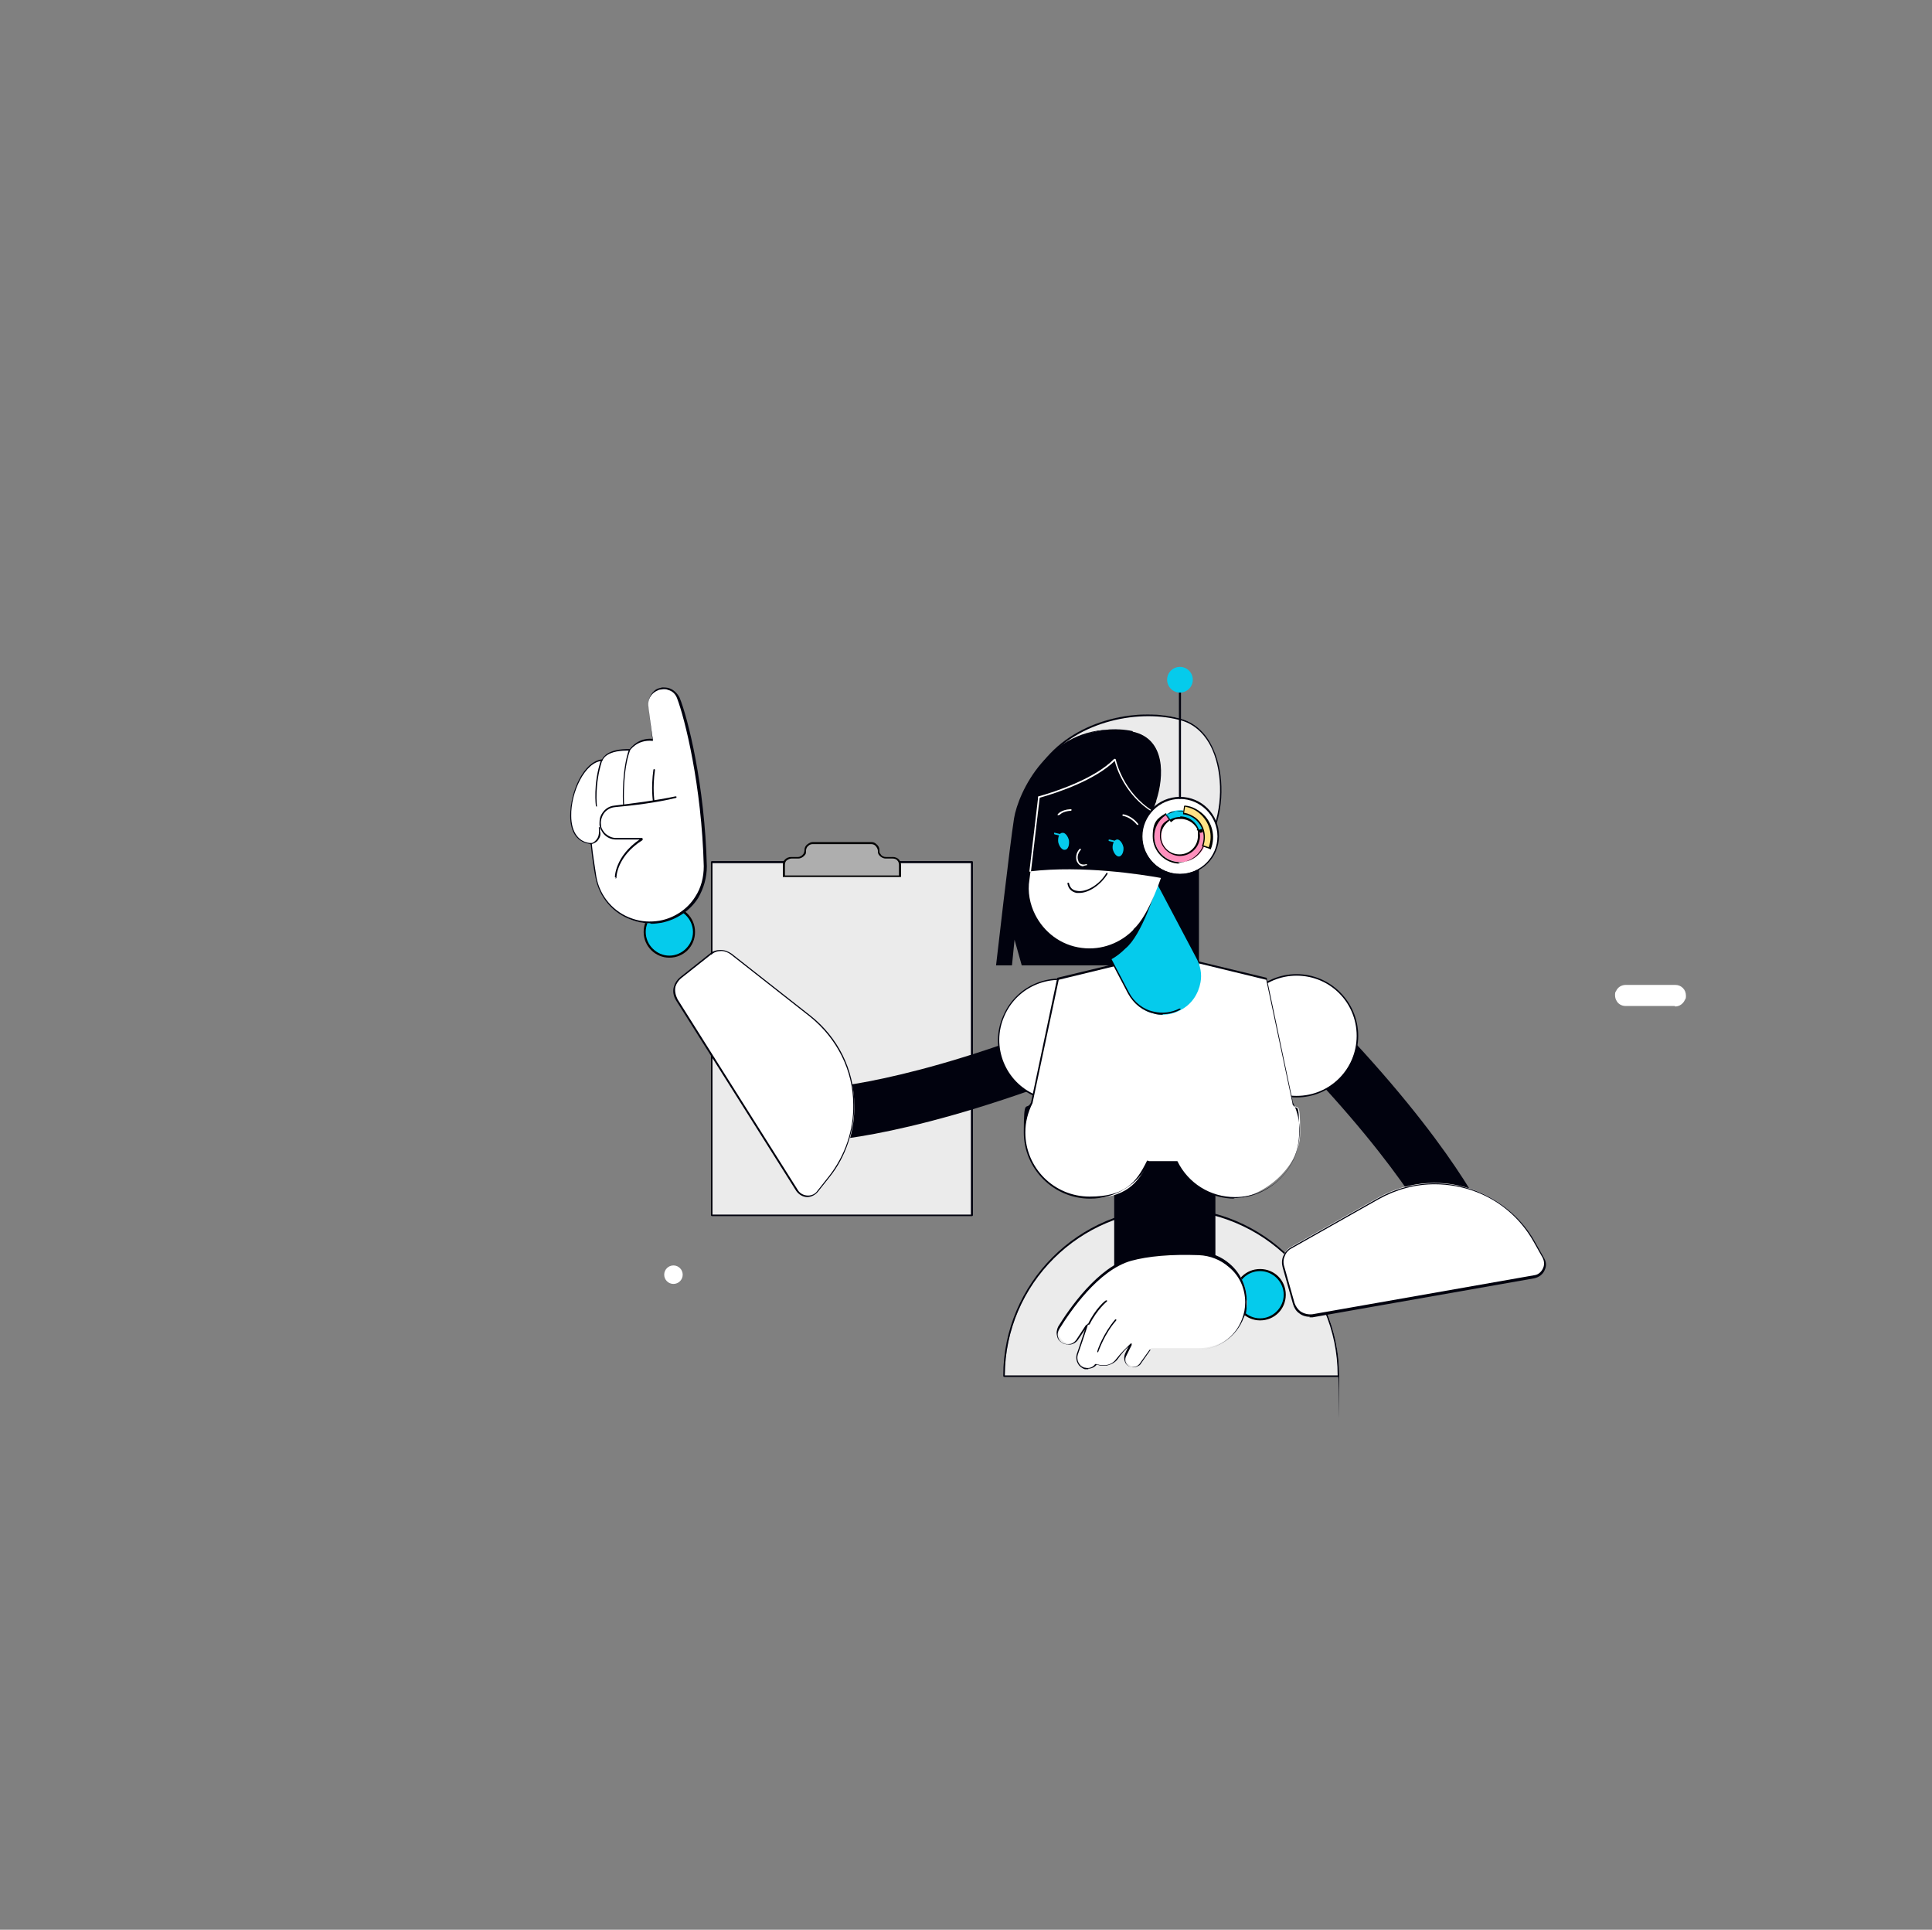 <?xml version="1.0" encoding="UTF-8"?>
<svg id="Layer_1" xmlns="http://www.w3.org/2000/svg" version="1.1" viewBox="0 0 376.1 375.6">
  <rect x="0" y="0" width="376.1" height="375.6" fill="#808080" stroke="none"/>
  <!-- Generator: Adobe Illustrator 29.0.1, SVG Export Plug-In . SVG Version: 2.1.0 Build 192)  -->
  <defs>
    <style>
      .st0 {
        fill: #ff8fbd;
      }

      .st1 {
        fill: #ebebeb;
      }

      .st2 {
        fill: #01020e;
      }

      .st3 {
        fill: #fff;
      }

      .st4 {
        fill: #05cbec;
      }

      .st5 {
        fill: #aeaeae;
      }

      .st6 {
        fill: #ffe286;
      }
    </style>
  </defs>
  <path class="st3" d="M326,195.8h-9.6c-.7,0-1.4-.4-1.7-1-.2-.3-.3-.7-.3-1.1h0c0-.3,0-.6.2-.8.3-.7,1-1.2,1.9-1.2h9.6c.6,0,1.1.2,1.5.6.4.4.6.9.6,1.5h0c0,.3,0,.6-.2.8-.3.7-1,1.3-1.9,1.3Z"/>
  <g>
    <g>
      <rect class="st1" x="138.6" y="167.9" width="50.6" height="68.7"/>
      <path class="st2" d="M189.2,236.7h-50.6c0,0-.2,0-.2-.2v-68.7c0,0,0-.2.2-.2h50.6c0,0,.2,0,.2.2v68.7c0,0,0,.2-.2.2ZM138.7,236.4h50.3v-68.4h-50.3v68.4Z"/>
    </g>
    <g>
      <path class="st5" d="M174.7,167.3c-.3-.3-.6-.5-1.1-.5h-1.3c-.5,0-.9-.3-1.2-.6-.1-.2-.2-.5-.2-.8,0-.4-.2-.8-.5-1.1-.2-.2-.6-.3-.9-.3h-11.4c-.3,0-.7.1-.9.3-.3.3-.5.6-.5,1.1s0,.5-.2.8c-.3.4-.7.6-1.2.6h-1.3c-.4,0-.8.2-1.1.5-.2.2-.3.6-.3.9v2.3h22.5v-2.3c0-.4-.1-.7-.3-.9Z"/>
      <path d="M175.2,170.7h-22.8v-2.4c0-.4.1-.7.4-1,.3-.3.7-.5,1.2-.5h1.3c.4,0,.8-.2,1.1-.6.1-.2.2-.4.2-.7,0-.5.2-.9.6-1.2.3-.2.6-.4,1-.4h11.4c.4,0,.7.1,1,.4.4.3.6.7.6,1.2s0,.5.2.7c.2.4.6.6,1.1.6h1.3c.5,0,.9.2,1.2.5h0c.2.3.4.6.4,1v2.4ZM152.8,170.4h22.2v-2.1c0-.3-.1-.6-.3-.8h0c-.2-.3-.6-.4-1-.4h-1.3c-.5,0-1-.3-1.3-.7-.2-.3-.2-.5-.2-.8s-.2-.7-.5-1c-.2-.2-.5-.3-.8-.3h-11.4c-.3,0-.6.1-.8.3-.3.2-.5.6-.5,1s0,.6-.2.8c-.3.4-.8.7-1.3.7h-1.3c-.4,0-.7.2-1,.4-.2.2-.3.5-.3.8v2.1Z"/>
    </g>
  </g>
  <g>
    <path class="st1" d="M228.1,235.3c-18,0-32.5,14.6-32.5,32.5h65.1c0-18-14.6-32.5-32.5-32.5Z"/>
    <path class="st2" d="M260.6,268h-65.1c0,0-.2,0-.2-.2,0-18,14.7-32.7,32.7-32.7s32.7,14.7,32.7,32.7,0,.2-.2.2ZM195.7,267.7h64.7c0-17.8-14.6-32.2-32.4-32.2s-32.3,14.4-32.4,32.2Z"/>
  </g>
  <path class="st2" d="M285,245.2c-2,0-3.9-1.2-4.8-3.2,0-.1-5.9-13.5-28.5-36.8-2-2-1.9-5.3.1-7.3,2-2,5.3-1.9,7.3.1,24.1,25,30.3,39.4,30.6,40,1.1,2.6-.1,5.6-2.8,6.7-.6.3-1.3.4-2,.4Z"/>
  <g>
    <circle class="st4" cx="245.3" cy="252.1" r="4.8"/>
    <path d="M245.3,257c-2.7,0-5-2.2-5-5s2.2-5,5-5,5,2.2,5,5-2.2,5-5,5ZM245.3,247.4c-2.6,0-4.6,2.1-4.6,4.6s2.1,4.6,4.6,4.6,4.6-2.1,4.6-4.6-2.1-4.6-4.6-4.6Z"/>
  </g>
  <g>
    <circle class="st4" cx="130.3" cy="181.4" r="4.8"/>
    <path d="M130.3,186.4c-2.7,0-5-2.2-5-5s2.2-5,5-5,5,2.2,5,5-2.2,5-5,5ZM130.3,176.8c-2.6,0-4.6,2.1-4.6,4.6s2.1,4.6,4.6,4.6,4.6-2.1,4.6-4.6-2.1-4.6-4.6-4.6Z"/>
  </g>
  <g>
    <circle class="st3" cx="252.4" cy="201.6" r="11.8"/>
    <path class="st2" d="M252.4,213.6c-6.6,0-12-5.4-12-12s5.4-12,12-12,12,5.4,12,12-5.4,12-12,12ZM252.4,189.9c-6.4,0-11.7,5.2-11.7,11.7s5.2,11.7,11.7,11.7,11.7-5.2,11.7-11.7-5.2-11.7-11.7-11.7Z"/>
  </g>
  <path class="st2" d="M153.2,215c.8-1.8,2.6-3.1,4.8-3.1.1,0,14.7,0,45.1-11.5,2.7-1,5.6.3,6.6,3,1,2.7-.3,5.6-3,6.6-32.5,12.2-48.2,12.2-48.9,12.2-2.8,0-5.1-2.4-5.1-5.2,0-.7.2-1.4.4-2Z"/>
  <g>
    <circle class="st3" cx="206.2" cy="202.4" r="11.8"/>
    <path class="st2" d="M206.2,214.4c-1.6,0-3.2-.3-4.7-1-6.1-2.6-8.9-9.7-6.2-15.7,2.6-6.1,9.7-8.9,15.7-6.2,6.1,2.6,8.9,9.7,6.2,15.7-2,4.5-6.4,7.2-11,7.2ZM201.6,213.1c5.9,2.6,12.8-.2,15.3-6.1,2.6-5.9-.2-12.8-6.1-15.3-5.9-2.6-12.8.2-15.3,6.1-2.6,5.9.2,12.8,6.1,15.3h0Z"/>
  </g>
  <rect class="st2" x="216.9" y="218.8" width="19.7" height="28.3"/>
  <g>
    <path class="st3" d="M251.7,214.8h0s-5.1-24.2-5.1-24.2l-14.1-3.4h-12.4l-14.1,3.4-5.1,24.2h0c-.9,1.7-1.4,3.7-1.4,5.7,0,7,5.7,12.7,12.7,12.7s9.3-2.9,11.4-7h5.4c2.1,4.2,6.4,7,11.4,7s12.7-5.7,12.7-12.7-.5-4-1.4-5.7Z"/>
    <path class="st2" d="M240.4,233.3c-4.9,0-9.3-2.7-11.5-7h-5.2c-2.2,4.3-6.6,7-11.5,7-7.1,0-12.9-5.8-12.9-12.9s.5-4,1.4-5.8l5.1-24.2c0,0,0-.1.1-.1l14.1-3.4s0,0,0,0h12.4s0,0,0,0l14.1,3.4c0,0,.1,0,.1.1l5.1,24.2s0,0,0,0c.9,1.8,1.3,3.7,1.3,5.7,0,7.1-5.8,12.9-12.9,12.9ZM223.7,226h5.4c0,0,.1,0,.1,0,2.1,4.3,6.4,7,11.2,7,6.9,0,12.5-5.6,12.5-12.5s-.4-3.9-1.3-5.6c0,0,0-.1,0-.2l-5.1-24-14-3.4h-12.4l-14,3.4-5.1,24s0,0,0,0c-.9,1.8-1.4,3.7-1.4,5.7,0,6.9,5.6,12.5,12.5,12.5s9.1-2.7,11.2-7c0,0,0,0,.1,0Z"/>
  </g>
  <g>
    <path class="st1" d="M203.3,148.1c6.6-8.4,19.1-10.4,26.9-8.1,7.7,2.3,9.2,14.9,5.7,22.5-3.7,7.6-32.5-14.4-32.5-14.4Z"/>
    <path class="st2" d="M232.7,164.3c-8.4,0-28.6-15.3-29.5-16,0,0,0,0,0-.1,0,0,0,0,0-.1,6.4-8.2,18.8-10.6,27-8.1,2.6.8,4.7,2.8,6,5.8,2.2,4.9,2.1,11.9-.3,16.9-.4.8-1.1,1.3-2,1.6-.4,0-.8.1-1.2.1ZM203.5,148.1c1.8,1.4,23.3,17.4,30.4,15.8.9-.2,1.5-.7,1.8-1.4,2.3-5,2.4-11.8.3-16.6-1.3-2.9-3.3-4.8-5.8-5.6-8.1-2.4-20.3-.1-26.6,7.9Z"/>
  </g>
  <path class="st2" d="M224.6,157.7l-7.3-15.7c-13.2-.5-19.1,12.3-19.9,17.3-.8,5-3.5,28.6-3.5,28.6h3.1l.5-5,1.4,5h34.5v-25.6l-8.8-4.6Z"/>
  <path class="st4" d="M222.7,167.2l-13.5,6.1,10.6,20.2c1,2,2.9,3.4,4.9,3.8,1.7.4,3.5.2,5.1-.7,2.2-1.1,3.5-3.2,3.9-5.4.3-1.6,0-3.3-.9-4.9l-10.1-19.1Z"/>
  <path class="st2" d="M222.4,167.3l-13.3,5.9,7.1,13.6c1.1-.6,2-1.3,2.9-2.2,3.2-2.6,5.9-11.5,5.9-11.5,0,0-2.1-2.1-2.6-5.8Z"/>
  <path class="st2" d="M226.4,197.5c-.6,0-1.1,0-1.7-.2-2.2-.5-4-1.9-5.1-3.9l-10.6-20.2c0,0,0-.2,0-.2,0,0,.2,0,.2,0l10.6,20.2c1,1.9,2.8,3.3,4.8,3.7,1.7.4,3.4.2,5-.6,0,0,.2,0,.2,0,0,0,0,.2,0,.2-1.1.6-2.3.9-3.5.9Z"/>
  <path class="st3" d="M220.7,180.9c-2.5,2.6-6.2,4.1-10.1,3.6h0c-4.1-.5-7.4-3.1-9.1-6.5-1-2-1.5-4.4-1.1-6.8l2.5-19.4c2.9-8.2,11.1-10.9,17.6-9.5,6.5,1.4,6.2,8.8,4.6,13.4-3.7,8.6,1.4,13.7,1.4,13.7,0,0-2.7,8.8-5.9,11.5Z"/>
  <path class="st2" d="M216.6,145.6l-13.8,6.6-2.3,17.4c10.3-1.2,21.7.6,25.6,1.3.3-.9.5-1.4.5-1.4,0,0-5.1-5.1-1.5-13.6l-8.5-10.3Z"/>
  <path class="st3" d="M210.9,168.6c-.2,0-.3,0-.5-.1-.4-.2-.6-.5-.8-.9-.2-.6-.2-1.6.6-2.4,0,0,.2,0,.2,0,0,0,0,.2,0,.2-.7.8-.7,1.6-.5,2.1.1.4.3.6.6.7.3.1.6.1.9,0,0,0,.2,0,.2,0s0,.2,0,.2c-.2,0-.4.1-.6.1Z"/>
  <g>
    <path class="st4" d="M216.6,165.2c.2.9.8,1.6,1.3,1.5s.9-.9.8-1.8c-.2-.9-.8-1.6-1.3-1.5s-.9.9-.8,1.8Z"/>
    <path class="st4" d="M217.2,164s0,0,0,0l-1.3-.3c0,0-.1,0-.1-.2,0,0,0-.1.2-.1l1.3.3c0,0,.1,0,.1.2,0,0,0,.1-.1.1Z"/>
  </g>
  <g>
    <path class="st4" d="M206,163.9c.2.9.8,1.6,1.3,1.5.6,0,.9-.9.8-1.8-.2-.9-.8-1.6-1.3-1.5-.6,0-.9.9-.8,1.8Z"/>
    <path class="st4" d="M206.6,162.7s0,0,0,0l-1.3-.3c0,0-.1,0-.1-.2s0-.1.2-.1l1.3.3c0,0,.1,0,.1.2,0,0,0,.1-.1.1Z"/>
  </g>
  <path class="st2" d="M210.1,173.8c-.2,0-.3,0-.5,0-1-.2-1.6-.8-1.8-1.8,0,0,0-.2.1-.2,0,0,.2,0,.2.1.2.9.7,1.4,1.6,1.5,1.6.3,4.2-1,5.7-3.5,0,0,.1,0,.2,0,0,0,0,.1,0,.2-1.3,2.1-3.6,3.7-5.5,3.7Z"/>
  <path class="st3" d="M221.4,160.5s0,0-.1,0c-1.2-1.5-2.7-1.7-2.7-1.7,0,0-.1,0-.1-.2,0,0,0-.1.2-.1,0,0,1.6.2,2.9,1.9,0,0,0,.2,0,.2,0,0,0,0,0,0Z"/>
  <path class="st3" d="M205.9,158.7s0,0,0,0c0,0,0-.1,0-.2,0,0,.6-.9,2.5-1,0,0,.2,0,.2.1,0,0,0,.2-.1.2-1.7.1-2.2.8-2.2.8,0,0,0,0-.1,0Z"/>
  <path class="st2" d="M220.5,142.3c-6.5-1.4-15.2,1.3-18.1,9.5l-.3,3.4c2.7-.8,10.8-3.3,14.8-7.3,0,0,1.3,6.4,7.4,10.2.2-.7.5-1.5.8-2.3,1.5-4.6,1.9-12-4.6-13.4Z"/>
  <path class="st3" d="M224.4,158.1s0,0,0,0c-5.4-3.3-7.1-8.7-7.4-10-3.8,3.7-10.8,6.1-14.7,7.2,0,0-.2,0-.2-.1,0,0,0-.2.1-.2,3.2-.9,10.9-3.4,14.7-7.3,0,0,0,0,.2,0,0,0,0,0,.1.1,0,0,1.3,6.4,7.3,10.1,0,0,0,.1,0,.2,0,0,0,0-.1,0Z"/>
  <g>
    <circle class="st3" cx="229.7" cy="162.7" r="7.4"/>
    <path class="st2" d="M229.7,170.3c-4.2,0-7.6-3.4-7.6-7.6s3.4-7.6,7.6-7.6,7.6,3.4,7.6,7.6-3.4,7.6-7.6,7.6ZM229.7,155.5c-4,0-7.3,3.3-7.3,7.3s3.3,7.3,7.3,7.3,7.3-3.3,7.3-7.3-3.3-7.3-7.3-7.3Z"/>
  </g>
  <g>
    <g>
      <path class="st0" d="M233.3,161.7c.1.4.2.7.2,1.1,0,2.1-1.7,3.7-3.7,3.7s-3.7-1.7-3.7-3.7.7-2.5,1.7-3.2l-.7-1.2c-1.4.9-2.4,2.5-2.4,4.3,0,2.8,2.3,5.1,5.1,5.1s5.1-2.3,5.1-5.1,0-1.1-.2-1.6l-1.3.4Z"/>
      <path d="M229.7,168.1c-2.9,0-5.3-2.4-5.3-5.3s.9-3.5,2.5-4.5c0,0,0,0,.1,0,0,0,0,0,0,0l.7,1.2c0,0,0,.2,0,.2-1,.7-1.7,1.8-1.7,3,0,2,1.6,3.6,3.6,3.6s3.6-1.6,3.6-3.6,0-.7-.2-1.1c0,0,0-.2,0-.2l1.3-.4s0,0,.1,0c0,0,0,0,0,0,.2.5.2,1.1.2,1.6,0,2.9-2.4,5.3-5.3,5.3ZM226.9,158.7c-1.4.9-2.2,2.5-2.2,4.1,0,2.7,2.2,5,5,5s5-2.2,5-5,0-.9-.2-1.4l-1,.3c0,.3.1.7.1,1,0,2.2-1.8,3.9-3.9,3.9s-3.9-1.8-3.9-3.9.6-2.5,1.7-3.2l-.6-.9Z"/>
    </g>
    <g>
      <path class="st4" d="M229.7,157.7c-1,0-1.9.3-2.7.8l.7,1.2c.6-.4,1.3-.6,2-.6,1.7,0,3.1,1.1,3.6,2.6l1.3-.4c-.7-2.1-2.6-3.6-4.9-3.6Z"/>
      <path d="M233.3,161.9s0,0,0,0c0,0,0,0,0,0-.5-1.5-1.9-2.5-3.4-2.5s-1.3.2-1.9.6c0,0,0,0-.1,0,0,0,0,0,0,0l-.7-1.2c0,0,0-.2,0-.2.8-.5,1.8-.8,2.8-.8,2.3,0,4.3,1.5,5,3.7,0,0,0,.2,0,.2l-1.3.4s0,0,0,0ZM229.7,158.9c1.7,0,3.1,1,3.7,2.6l1-.3c-.7-2-2.6-3.3-4.7-3.3s-1.8.2-2.5.7l.6.9c.6-.3,1.3-.5,2-.5Z"/>
    </g>
    <g>
      <path class="st6" d="M233.6,158.2c-.9-.7-2-1.2-3.1-1.3l-.2,1.5c.8.1,1.6.4,2.3,1,1.6,1.3,2.1,3.4,1.4,5.2l1.4.5c.9-2.4.3-5.2-1.8-6.9Z"/>
      <path d="M235.4,165.2s0,0,0,0l-1.4-.5s0,0,0,0c0,0,0,0,0-.1.7-1.8.2-3.8-1.3-5.1-.6-.5-1.4-.9-2.3-1,0,0,0,0-.1,0,0,0,0,0,0-.1l.2-1.5c0,0,0-.1.2-.1,1.2.1,2.2.6,3.2,1.4h0c2.1,1.7,2.8,4.6,1.8,7.1,0,0,0,0-.1,0ZM234.2,164.5l1.1.4c.9-2.4.1-5-1.8-6.6h0c-.8-.7-1.8-1.1-2.8-1.3l-.2,1.2c.8.1,1.6.5,2.3,1,1.6,1.3,2.1,3.4,1.5,5.3Z"/>
    </g>
  </g>
  <path class="st2" d="M229.7,155.5c0,0-.2,0-.2-.2v-23.8c0,0,0-.2.2-.2s.2,0,.2.2v23.8c0,0,0,.2-.2.2Z"/>
  <circle class="st4" cx="229.7" cy="132.3" r="2.5"/>
  <path class="st3" d="M200.5,169.7s0,0,0,0c0,0-.1,0-.1-.2l1.7-14.4c0,0,0-.1.2-.1,0,0,.1,0,.1.2l-1.7,14.4c0,0,0,.1-.2.1Z"/>
  <g>
    <g>
      <path class="st3" d="M242.7,253.2h0c0-2.8-1.2-5.3-3.2-7-1.6-1.4-3.6-2.2-5.8-2.3-4.3-.2-9.4,0-13.2,1.1-6.4,1.8-11.8,9.7-14.1,13.3-.3.5-.4,1.2-.2,1.7.2.5.5.9,1,1.2h0c.5.3,1,.3,1.4.2.5-.1,1-.4,1.4-.9l1.9-2.9c-.8,2.3-1.5,4.4-2,5.9-.2.7,0,1.5.4,2,.3.3.6.5,1,.6h.1c.8.2,1.7,0,2.1-.7h0l.8.2c.4,0,.8,0,1.2,0,.8-.1,1.6-.5,2.1-1.2,1.5-1.9,3.1-3.2,2.9-3.1-.5,1-.9,1.7-1.2,2.3-.2.5-.2,1,0,1.4.2.4.6.8,1.1.9h0c.4,0,.8,0,1.2-.2.2-.1.4-.3.5-.5.8-1.1,2-2.8,2-2.8h9.3c4,0,7.4-2.5,8.8-6.1.4-1,.6-2.1.6-3.3Z"/>
      <path class="st2" d="M211.9,266.5c-.2,0-.4,0-.6,0h-.1c-.4-.1-.8-.4-1.1-.7-.5-.6-.7-1.4-.5-2.2.4-1.2,1-2.9,1.6-4.8l-1.3,1.9c-.3.5-.9.9-1.5,1-.5,0-1.1,0-1.6-.3-.5-.3-.9-.7-1-1.3-.2-.6-.1-1.3.2-1.9,2.1-3.4,7.7-11.6,14.2-13.4,3.3-.9,7.7-1.3,13.3-1.1,2.2,0,4.3.9,5.9,2.3,2.1,1.8,3.3,4.4,3.3,7.2s-.2,2.3-.6,3.3c-1.4,3.7-5,6.2-8.9,6.2h-9.2c-.2.3-1.2,1.7-1.9,2.7-.1.2-.3.4-.6.5-.4.2-.8.3-1.3.2-.5-.1-1-.5-1.2-1-.2-.5-.2-1.1,0-1.6.2-.4.4-.9.7-1.4-.6.5-1.4,1.4-2.1,2.4-.5.7-1.3,1.1-2.2,1.3-.4,0-.8,0-1.2,0l-.7-.2c-.4.5-1,.8-1.7.8ZM211.8,257.6s0,0,0,0c0,0,.1.1,0,.2-.8,2.4-1.5,4.5-2,5.9-.2.7,0,1.4.4,1.9.2.3.6.5.9.6h.1c.7.2,1.5,0,2-.7,0,0,0,0,.2,0l.8.2c.4,0,.7,0,1.1,0,.8-.1,1.5-.5,2-1.2,1-1.3,2-2.2,2.5-2.7.1-.1.2-.2.3-.3,0,0,0,0,0,0,0,0,0,0,0,0,0,0,.2,0,.2,0,0,0,0,.1,0,.3-.4.8-.8,1.6-1.1,2.2-.2.4-.2.9,0,1.3.2.4.6.7,1,.8.4,0,.7,0,1.1-.2.2-.1.3-.2.5-.4.8-1.1,2-2.8,2-2.8,0,0,0,0,.1,0h9.3c3.8,0,7.3-2.4,8.6-6,.4-1,.6-2.1.6-3.2,0-2.7-1.1-5.2-3.2-6.9-1.6-1.4-3.6-2.2-5.8-2.3-5.5-.2-9.9.2-13.2,1.1-6.4,1.8-11.9,9.9-14,13.3-.3.5-.4,1.1-.2,1.6.1.5.5.9.9,1.1.4.2.9.3,1.3.2.5,0,1-.4,1.3-.8l1.9-2.9s0,0,.1,0Z"/>
    </g>
    <path class="st2" d="M211.8,257.9s0,0,0,0c0,0-.1-.1,0-.2,1.5-3.1,3.4-4.6,3.5-4.6,0,0,.2,0,.2,0,0,0,0,.2,0,.2,0,0-1.9,1.5-3.4,4.5,0,0,0,0-.1,0Z"/>
    <path class="st2" d="M213.8,263.3c0,0-.2,0-.2-.2,0-.3,1.2-3.6,3.5-6.3,0,0,.2,0,.2,0,0,0,0,.2,0,.2-2.3,2.6-3.4,5.9-3.5,6.1,0,0,0,.1-.2.1Z"/>
  </g>
  <g>
    <path class="st3" d="M249.8,246.6l2,7.1c.2.7.6,1.3,1.1,1.7.7.5,1.6.8,2.5.6l43.2-7.6c.9-.2,1.6-.7,1.9-1.5.3-.7.3-1.5-.1-2.2l-1.8-3.2c-2.6-4.6-6.6-7.9-11.2-9.7-6-2.4-13-2.1-19.1,1.3l-17,9.6c-.7.4-1.1.9-1.4,1.6-.3.7-.3,1.4-.1,2.1Z"/>
    <path class="st2" d="M255,256.3c-.7,0-1.5-.2-2.1-.7-.6-.4-1-1.1-1.2-1.8l-2-7.1c-.2-.7-.2-1.5.1-2.2.3-.7.8-1.3,1.5-1.7l17-9.6c5.9-3.3,12.9-3.8,19.3-1.3,4.7,1.9,8.7,5.3,11.2,9.8l1.8,3.2c.4.7.5,1.5.1,2.3-.3.8-1.1,1.4-2,1.6l-43.2,7.6c-.2,0-.4,0-.6,0ZM279.3,230.5c-3.8,0-7.5,1-10.9,2.9l-17,9.6c-.6.3-1.1.9-1.3,1.5-.3.6-.3,1.4-.1,2h0l2,7.1c.2.6.6,1.2,1.1,1.6.7.5,1.6.7,2.4.6l43.2-7.6c.8-.1,1.4-.7,1.7-1.4.3-.7.2-1.4-.1-2l-1.8-3.2c-2.5-4.4-6.4-7.8-11.1-9.6-2.6-1-5.4-1.5-8.1-1.5Z"/>
  </g>
  <g>
    <path class="st3" d="M138.3,185.7l-5.8,4.6c-.6.4-.9,1-1.1,1.7-.2.8-.1,1.8.4,2.6l23.4,37.1c.5.8,1.3,1.2,2.1,1.2.7,0,1.5-.3,2-.9l2.3-2.9c3.3-4.2,4.8-9.1,4.7-14,0-6.5-3-12.9-8.5-17.2l-15.4-12.1c-.6-.5-1.3-.7-2-.7-.7,0-1.4.2-2,.7Z"/>
    <path class="st2" d="M157.2,233h0c-.9,0-1.7-.5-2.2-1.2l-23.4-37.1c-.5-.8-.7-1.8-.4-2.7.2-.7.6-1.3,1.2-1.8l5.8-4.6h0c.6-.5,1.3-.7,2.1-.7h0c.8,0,1.5.3,2.1.7l15.4,12.1c5.3,4.2,8.5,10.5,8.5,17.3,0,5.1-1.6,10.1-4.8,14.1l-2.3,2.9c-.5.6-1.3,1-2.1,1ZM138.4,185.8l-5.8,4.6c-.5.4-.9,1-1.1,1.6-.2.8,0,1.7.4,2.5l23.4,37.1c.4.7,1.2,1.1,2,1.1h0c.7,0,1.4-.3,1.8-.9l2.3-2.9c3.1-4,4.8-8.9,4.7-13.9,0-6.7-3.2-12.9-8.4-17.1l-15.4-12.1c-.5-.4-1.2-.7-1.9-.7h0c-.7,0-1.4.2-1.9.7h0Z"/>
  </g>
  <g>
    <g>
      <path class="st3" d="M128.5,179.4c3-.6,5.5-2.3,7-4.7,1.1-1.8,1.8-3.9,1.7-6.1-.4-15.5-3.6-28.6-5.2-32.7-.3-.8-1-1.4-1.8-1.7-.4-.2-.9-.2-1.4-.2h0c-.4,0-.8.2-1.1.4-1,.6-1.6,1.7-1.5,2.9.4,3.4.9,6.7.9,6.7-3.1-.3-4.5,2-4.5,2-4.1-.1-5.2,1.4-5.4,2-5.7.4-9.3,16-2.1,16.3.3,2.4.6,4.6.9,6.5.7,4,3.6,7,7.1,8.3,1.7.6,3.5.7,5.3.4h0Z"/>
      <path class="st2" d="M126.5,179.7c-1.2,0-2.3-.2-3.4-.6-3.8-1.3-6.5-4.5-7.2-8.4-.4-2.1-.7-4.3-.9-6.4-2.5-.2-4-2.2-4-5.5,0-4.7,2.6-10.6,6.2-11,.2-.4,1.1-2.1,5.4-2,.3-.4,1.7-2.2,4.4-2-.1-.8-.5-3.6-.8-6.5-.1-1.2.5-2.4,1.5-3.1.4-.2.7-.3,1.2-.4.5,0,1,0,1.5.2.8.3,1.5,1,1.9,1.8,1.6,3.9,4.9,17,5.3,32.8,0,2.2-.6,4.3-1.7,6.2-1.6,2.5-4.2,4.2-7.1,4.8h0c-.7.1-1.3.2-2,.2ZM122,146.1c-4.2,0-4.7,1.9-4.7,1.9,0,0,0,.1-.1.1-3.3.2-6.1,6.1-6,10.7,0,3.2,1.5,5.2,3.9,5.3,0,0,.1,0,.1.1.2,2.2.6,4.4.9,6.5.7,3.8,3.4,6.9,7,8.1,1.7.6,3.5.7,5.3.4h0c2.8-.5,5.4-2.2,6.9-4.6,1.2-1.8,1.7-3.9,1.7-6-.4-15.7-3.7-28.8-5.2-32.7-.3-.8-.9-1.4-1.7-1.6-.4-.2-.9-.2-1.4-.1-.4,0-.7.2-1.1.4-1,.6-1.5,1.7-1.4,2.8.4,3.4.9,6.7.9,6.7,0,0,0,0,0,.1,0,0,0,0-.1,0-3-.3-4.4,1.9-4.4,1.9,0,0,0,0-.1,0-.2,0-.4,0-.5,0ZM128.5,179.4h0,0Z"/>
    </g>
    <path class="st2" d="M119.9,170.8c0,0-.2,0-.2-.1,0,0,0-4,4.8-7.3h-4.6c-.9,0-1.8-.4-2.4-1.1-.4-.5-.7-1.1-.8-1.7,0-.6,0-1.2.2-1.7.5-1.2,1.5-2,2.7-2.1,3.4-.4,8.2-1,11.9-1.8,0,0,.2,0,.2.1,0,0,0,.2-.1.2-3.6.9-8.5,1.5-11.9,1.8-1.1.1-2.1.8-2.5,1.9-.2.5-.3,1-.2,1.6,0,.6.4,1.1.7,1.5.6.6,1.4,1,2.2,1h5.1c0,0,.1,0,.1.2,0,0,0,.1,0,.2-5.1,3.2-5.1,7.3-5.1,7.3,0,0,0,.2-.2.2h0Z"/>
    <path class="st2" d="M121.5,156.8c0,0-.1,0-.2-.1-.1-1.3-.2-6.9,1.1-10.7,0,0,.1-.1.2,0,0,0,.1.1,0,.2-1.3,3.6-1.2,9.3-1.1,10.5,0,0,0,.2-.1.2,0,0,0,0,0,0Z"/>
    <path class="st2" d="M116.2,157c0,0-.1,0-.2-.1,0,0-.6-4.3,1-9,0,0,.1-.1.2,0,0,0,.1.1,0,.2-1.5,4.6-1,8.8-1,8.8,0,0,0,.2-.1.2,0,0,0,0,0,0Z"/>
    <path class="st2" d="M127.3,156c0,0-.1,0-.2-.1,0,0-.4-2.5.1-6.1,0,0,0-.1.2-.1,0,0,.1,0,.1.2-.5,3.5-.1,5.9-.1,6,0,0,0,.2-.1.2,0,0,0,0,0,0Z"/>
    <path class="st2" d="M115.1,164.4c0,0-.1,0-.2-.1,0,0,0-.2.1-.2.5,0,.9-.4,1.2-.8.3-.4.4-.9.4-1.4v-.7c-.1,0,0-.2,0-.2,0,0,.2,0,.2.1v.7c.2.6,0,1.2-.3,1.6-.3.5-.9.8-1.4.9,0,0,0,0,0,0Z"/>
  </g>
  <circle class="st3" cx="131.1" cy="248.1" r="1.8"/>
</svg>